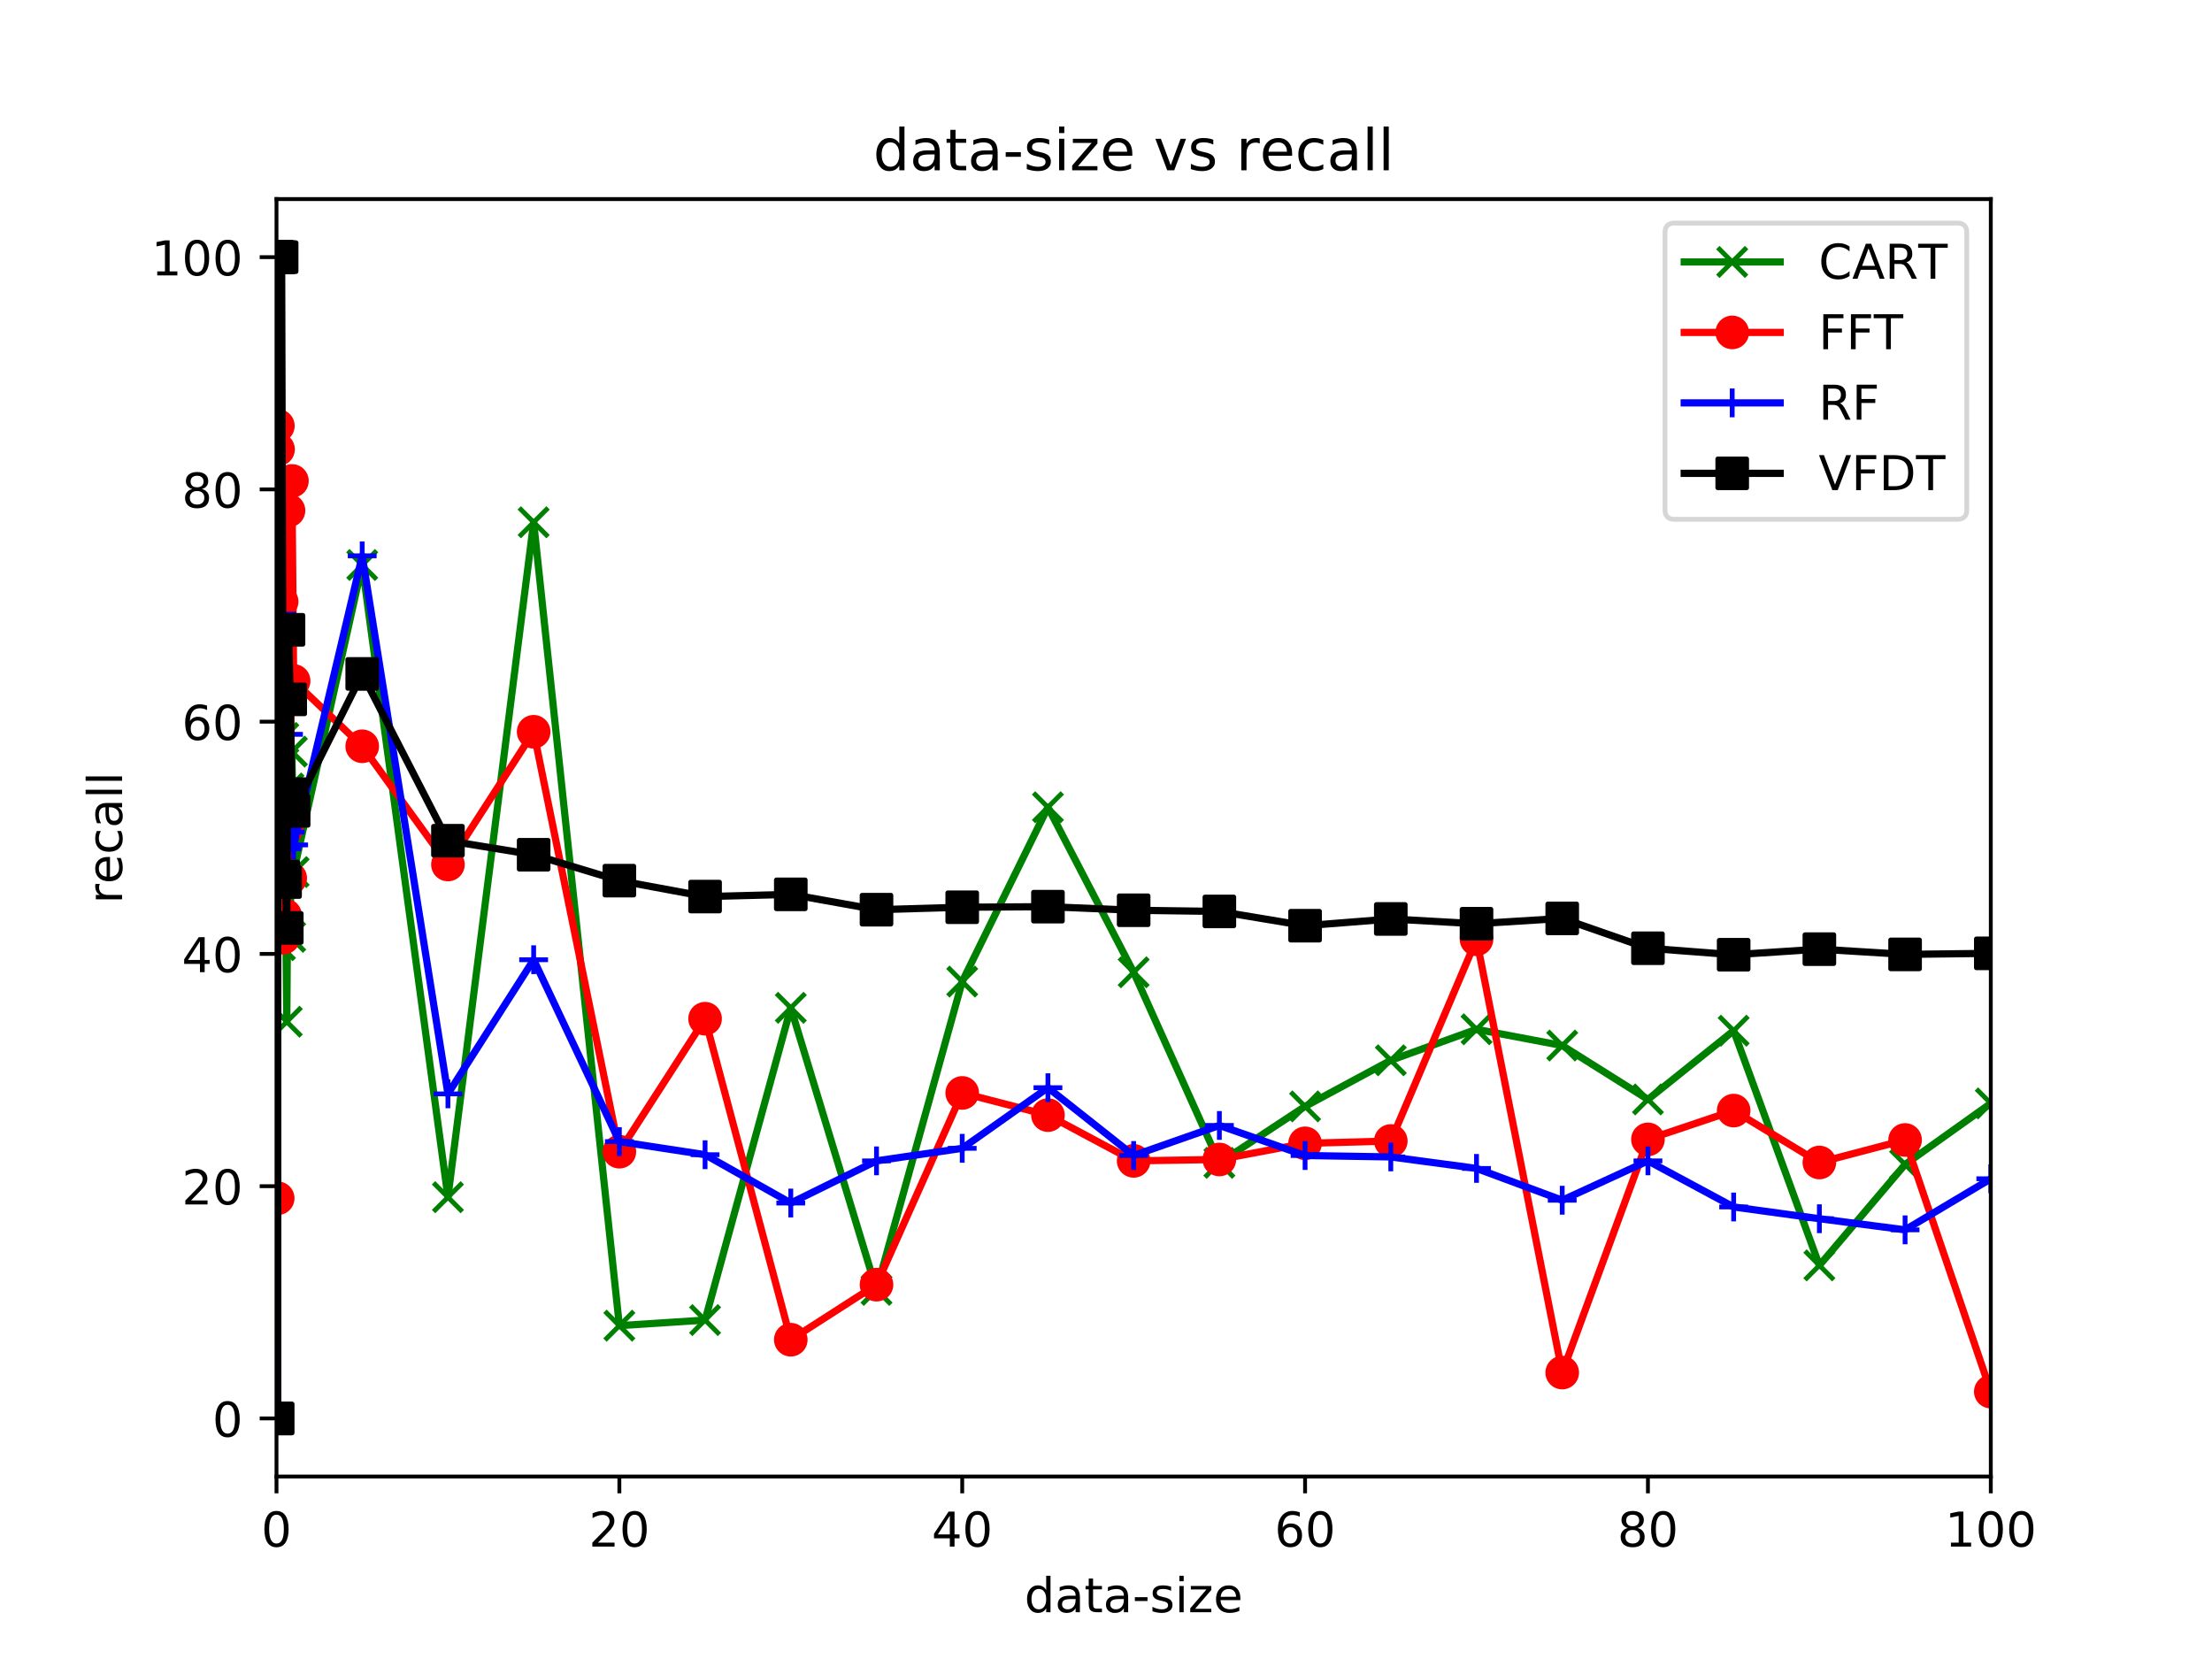<?xml version="1.0" encoding="utf-8" standalone="no"?>
<!DOCTYPE svg PUBLIC "-//W3C//DTD SVG 1.1//EN"
  "http://www.w3.org/Graphics/SVG/1.1/DTD/svg11.dtd">
<!-- Created with matplotlib (https://matplotlib.org/) -->
<svg height="345.6pt" version="1.1" viewBox="0 0 460.8 345.6" width="460.8pt" xmlns="http://www.w3.org/2000/svg" xmlns:xlink="http://www.w3.org/1999/xlink">
 <defs>
  <style type="text/css">
*{stroke-linecap:butt;stroke-linejoin:round;}
  </style>
 </defs>
 <g id="figure_1">
  <g id="patch_1">
   <path d="M 0 345.6 
L 460.8 345.6 
L 460.8 0 
L 0 0 
z
" style="fill:#ffffff;"/>
  </g>
  <g id="axes_1">
   <g id="patch_2">
    <path d="M 57.6 307.584 
L 414.72 307.584 
L 414.72 41.472 
L 57.6 41.472 
z
" style="fill:#ffffff;"/>
   </g>
   <g id="matplotlib.axis_1">
    <g id="xtick_1">
     <g id="line2d_1">
      <defs>
       <path d="M 0 0 
L 0 3.5 
" id="m559c9c0fbe" style="stroke:#000000;stroke-width:0.8;"/>
      </defs>
      <g>
       <use style="stroke:#000000;stroke-width:0.8;" x="57.6" xlink:href="#m559c9c0fbe" y="307.584"/>
      </g>
     </g>
     <g id="text_1">
      <!-- 0 -->
      <defs>
       <path d="M 31.781 66.406 
Q 24.172 66.406 20.328 58.906 
Q 16.5 51.422 16.5 36.375 
Q 16.5 21.391 20.328 13.891 
Q 24.172 6.391 31.781 6.391 
Q 39.453 6.391 43.281 13.891 
Q 47.125 21.391 47.125 36.375 
Q 47.125 51.422 43.281 58.906 
Q 39.453 66.406 31.781 66.406 
z
M 31.781 74.219 
Q 44.047 74.219 50.516 64.516 
Q 56.984 54.828 56.984 36.375 
Q 56.984 17.969 50.516 8.266 
Q 44.047 -1.422 31.781 -1.422 
Q 19.531 -1.422 13.062 8.266 
Q 6.594 17.969 6.594 36.375 
Q 6.594 54.828 13.062 64.516 
Q 19.531 74.219 31.781 74.219 
z
" id="DejaVuSans-48"/>
      </defs>
      <g transform="translate(54.419 322.182)scale(0.1 -0.1)">
       <use xlink:href="#DejaVuSans-48"/>
      </g>
     </g>
    </g>
    <g id="xtick_2">
     <g id="line2d_2">
      <g>
       <use style="stroke:#000000;stroke-width:0.8;" x="129.024" xlink:href="#m559c9c0fbe" y="307.584"/>
      </g>
     </g>
     <g id="text_2">
      <!-- 20 -->
      <defs>
       <path d="M 19.188 8.297 
L 53.609 8.297 
L 53.609 0 
L 7.328 0 
L 7.328 8.297 
Q 12.938 14.109 22.625 23.891 
Q 32.328 33.688 34.812 36.531 
Q 39.547 41.844 41.422 45.531 
Q 43.312 49.219 43.312 52.781 
Q 43.312 58.594 39.234 62.25 
Q 35.156 65.922 28.609 65.922 
Q 23.969 65.922 18.812 64.312 
Q 13.672 62.703 7.812 59.422 
L 7.812 69.391 
Q 13.766 71.781 18.938 73 
Q 24.125 74.219 28.422 74.219 
Q 39.75 74.219 46.484 68.547 
Q 53.219 62.891 53.219 53.422 
Q 53.219 48.922 51.531 44.891 
Q 49.859 40.875 45.406 35.406 
Q 44.188 33.984 37.641 27.219 
Q 31.109 20.453 19.188 8.297 
z
" id="DejaVuSans-50"/>
      </defs>
      <g transform="translate(122.662 322.182)scale(0.1 -0.1)">
       <use xlink:href="#DejaVuSans-50"/>
       <use x="63.623" xlink:href="#DejaVuSans-48"/>
      </g>
     </g>
    </g>
    <g id="xtick_3">
     <g id="line2d_3">
      <g>
       <use style="stroke:#000000;stroke-width:0.8;" x="200.448" xlink:href="#m559c9c0fbe" y="307.584"/>
      </g>
     </g>
     <g id="text_3">
      <!-- 40 -->
      <defs>
       <path d="M 37.797 64.312 
L 12.891 25.391 
L 37.797 25.391 
z
M 35.203 72.906 
L 47.609 72.906 
L 47.609 25.391 
L 58.016 25.391 
L 58.016 17.188 
L 47.609 17.188 
L 47.609 0 
L 37.797 0 
L 37.797 17.188 
L 4.891 17.188 
L 4.891 26.703 
z
" id="DejaVuSans-52"/>
      </defs>
      <g transform="translate(194.085 322.182)scale(0.1 -0.1)">
       <use xlink:href="#DejaVuSans-52"/>
       <use x="63.623" xlink:href="#DejaVuSans-48"/>
      </g>
     </g>
    </g>
    <g id="xtick_4">
     <g id="line2d_4">
      <g>
       <use style="stroke:#000000;stroke-width:0.8;" x="271.872" xlink:href="#m559c9c0fbe" y="307.584"/>
      </g>
     </g>
     <g id="text_4">
      <!-- 60 -->
      <defs>
       <path d="M 33.016 40.375 
Q 26.375 40.375 22.484 35.828 
Q 18.609 31.297 18.609 23.391 
Q 18.609 15.531 22.484 10.953 
Q 26.375 6.391 33.016 6.391 
Q 39.656 6.391 43.531 10.953 
Q 47.406 15.531 47.406 23.391 
Q 47.406 31.297 43.531 35.828 
Q 39.656 40.375 33.016 40.375 
z
M 52.594 71.297 
L 52.594 62.312 
Q 48.875 64.062 45.094 64.984 
Q 41.312 65.922 37.594 65.922 
Q 27.828 65.922 22.672 59.328 
Q 17.531 52.734 16.797 39.406 
Q 19.672 43.656 24.016 45.922 
Q 28.375 48.188 33.594 48.188 
Q 44.578 48.188 50.953 41.516 
Q 57.328 34.859 57.328 23.391 
Q 57.328 12.156 50.688 5.359 
Q 44.047 -1.422 33.016 -1.422 
Q 20.359 -1.422 13.672 8.266 
Q 6.984 17.969 6.984 36.375 
Q 6.984 53.656 15.188 63.938 
Q 23.391 74.219 37.203 74.219 
Q 40.922 74.219 44.703 73.484 
Q 48.484 72.75 52.594 71.297 
z
" id="DejaVuSans-54"/>
      </defs>
      <g transform="translate(265.51 322.182)scale(0.1 -0.1)">
       <use xlink:href="#DejaVuSans-54"/>
       <use x="63.623" xlink:href="#DejaVuSans-48"/>
      </g>
     </g>
    </g>
    <g id="xtick_5">
     <g id="line2d_5">
      <g>
       <use style="stroke:#000000;stroke-width:0.8;" x="343.296" xlink:href="#m559c9c0fbe" y="307.584"/>
      </g>
     </g>
     <g id="text_5">
      <!-- 80 -->
      <defs>
       <path d="M 31.781 34.625 
Q 24.75 34.625 20.719 30.859 
Q 16.703 27.094 16.703 20.516 
Q 16.703 13.922 20.719 10.156 
Q 24.75 6.391 31.781 6.391 
Q 38.812 6.391 42.859 10.172 
Q 46.922 13.969 46.922 20.516 
Q 46.922 27.094 42.891 30.859 
Q 38.875 34.625 31.781 34.625 
z
M 21.922 38.812 
Q 15.578 40.375 12.031 44.719 
Q 8.5 49.078 8.5 55.328 
Q 8.5 64.062 14.719 69.141 
Q 20.953 74.219 31.781 74.219 
Q 42.672 74.219 48.875 69.141 
Q 55.078 64.062 55.078 55.328 
Q 55.078 49.078 51.531 44.719 
Q 48 40.375 41.703 38.812 
Q 48.828 37.156 52.797 32.312 
Q 56.781 27.484 56.781 20.516 
Q 56.781 9.906 50.312 4.234 
Q 43.844 -1.422 31.781 -1.422 
Q 19.734 -1.422 13.25 4.234 
Q 6.781 9.906 6.781 20.516 
Q 6.781 27.484 10.781 32.312 
Q 14.797 37.156 21.922 38.812 
z
M 18.312 54.391 
Q 18.312 48.734 21.844 45.562 
Q 25.391 42.391 31.781 42.391 
Q 38.141 42.391 41.719 45.562 
Q 45.312 48.734 45.312 54.391 
Q 45.312 60.062 41.719 63.234 
Q 38.141 66.406 31.781 66.406 
Q 25.391 66.406 21.844 63.234 
Q 18.312 60.062 18.312 54.391 
z
" id="DejaVuSans-56"/>
      </defs>
      <g transform="translate(336.933 322.182)scale(0.1 -0.1)">
       <use xlink:href="#DejaVuSans-56"/>
       <use x="63.623" xlink:href="#DejaVuSans-48"/>
      </g>
     </g>
    </g>
    <g id="xtick_6">
     <g id="line2d_6">
      <g>
       <use style="stroke:#000000;stroke-width:0.8;" x="414.72" xlink:href="#m559c9c0fbe" y="307.584"/>
      </g>
     </g>
     <g id="text_6">
      <!-- 100 -->
      <defs>
       <path d="M 12.406 8.297 
L 28.516 8.297 
L 28.516 63.922 
L 10.984 60.406 
L 10.984 69.391 
L 28.422 72.906 
L 38.281 72.906 
L 38.281 8.297 
L 54.391 8.297 
L 54.391 0 
L 12.406 0 
z
" id="DejaVuSans-49"/>
      </defs>
      <g transform="translate(405.176 322.182)scale(0.1 -0.1)">
       <use xlink:href="#DejaVuSans-49"/>
       <use x="63.623" xlink:href="#DejaVuSans-48"/>
       <use x="127.246" xlink:href="#DejaVuSans-48"/>
      </g>
     </g>
    </g>
    <g id="text_7">
     <!-- data-size -->
     <defs>
      <path d="M 45.406 46.391 
L 45.406 75.984 
L 54.391 75.984 
L 54.391 0 
L 45.406 0 
L 45.406 8.203 
Q 42.578 3.328 38.25 0.953 
Q 33.938 -1.422 27.875 -1.422 
Q 17.969 -1.422 11.734 6.484 
Q 5.516 14.406 5.516 27.297 
Q 5.516 40.188 11.734 48.094 
Q 17.969 56 27.875 56 
Q 33.938 56 38.25 53.625 
Q 42.578 51.266 45.406 46.391 
z
M 14.797 27.297 
Q 14.797 17.391 18.875 11.75 
Q 22.953 6.109 30.078 6.109 
Q 37.203 6.109 41.297 11.75 
Q 45.406 17.391 45.406 27.297 
Q 45.406 37.203 41.297 42.844 
Q 37.203 48.484 30.078 48.484 
Q 22.953 48.484 18.875 42.844 
Q 14.797 37.203 14.797 27.297 
z
" id="DejaVuSans-100"/>
      <path d="M 34.281 27.484 
Q 23.391 27.484 19.188 25 
Q 14.984 22.516 14.984 16.5 
Q 14.984 11.719 18.141 8.906 
Q 21.297 6.109 26.703 6.109 
Q 34.188 6.109 38.703 11.406 
Q 43.219 16.703 43.219 25.484 
L 43.219 27.484 
z
M 52.203 31.203 
L 52.203 0 
L 43.219 0 
L 43.219 8.297 
Q 40.141 3.328 35.547 0.953 
Q 30.953 -1.422 24.312 -1.422 
Q 15.922 -1.422 10.953 3.297 
Q 6 8.016 6 15.922 
Q 6 25.141 12.172 29.828 
Q 18.359 34.516 30.609 34.516 
L 43.219 34.516 
L 43.219 35.406 
Q 43.219 41.609 39.141 45 
Q 35.062 48.391 27.688 48.391 
Q 23 48.391 18.547 47.266 
Q 14.109 46.141 10.016 43.891 
L 10.016 52.203 
Q 14.938 54.109 19.578 55.047 
Q 24.219 56 28.609 56 
Q 40.484 56 46.344 49.844 
Q 52.203 43.703 52.203 31.203 
z
" id="DejaVuSans-97"/>
      <path d="M 18.312 70.219 
L 18.312 54.688 
L 36.812 54.688 
L 36.812 47.703 
L 18.312 47.703 
L 18.312 18.016 
Q 18.312 11.328 20.141 9.422 
Q 21.969 7.516 27.594 7.516 
L 36.812 7.516 
L 36.812 0 
L 27.594 0 
Q 17.188 0 13.234 3.875 
Q 9.281 7.766 9.281 18.016 
L 9.281 47.703 
L 2.688 47.703 
L 2.688 54.688 
L 9.281 54.688 
L 9.281 70.219 
z
" id="DejaVuSans-116"/>
      <path d="M 4.891 31.391 
L 31.203 31.391 
L 31.203 23.391 
L 4.891 23.391 
z
" id="DejaVuSans-45"/>
      <path d="M 44.281 53.078 
L 44.281 44.578 
Q 40.484 46.531 36.375 47.5 
Q 32.281 48.484 27.875 48.484 
Q 21.188 48.484 17.844 46.438 
Q 14.5 44.391 14.5 40.281 
Q 14.5 37.156 16.891 35.375 
Q 19.281 33.594 26.516 31.984 
L 29.594 31.297 
Q 39.156 29.25 43.188 25.516 
Q 47.219 21.781 47.219 15.094 
Q 47.219 7.469 41.188 3.016 
Q 35.156 -1.422 24.609 -1.422 
Q 20.219 -1.422 15.453 -0.562 
Q 10.688 0.297 5.422 2 
L 5.422 11.281 
Q 10.406 8.688 15.234 7.391 
Q 20.062 6.109 24.812 6.109 
Q 31.156 6.109 34.562 8.281 
Q 37.984 10.453 37.984 14.406 
Q 37.984 18.062 35.516 20.016 
Q 33.062 21.969 24.703 23.781 
L 21.578 24.516 
Q 13.234 26.266 9.516 29.906 
Q 5.812 33.547 5.812 39.891 
Q 5.812 47.609 11.281 51.797 
Q 16.75 56 26.812 56 
Q 31.781 56 36.172 55.266 
Q 40.578 54.547 44.281 53.078 
z
" id="DejaVuSans-115"/>
      <path d="M 9.422 54.688 
L 18.406 54.688 
L 18.406 0 
L 9.422 0 
z
M 9.422 75.984 
L 18.406 75.984 
L 18.406 64.594 
L 9.422 64.594 
z
" id="DejaVuSans-105"/>
      <path d="M 5.516 54.688 
L 48.188 54.688 
L 48.188 46.484 
L 14.406 7.172 
L 48.188 7.172 
L 48.188 0 
L 4.297 0 
L 4.297 8.203 
L 38.094 47.516 
L 5.516 47.516 
z
" id="DejaVuSans-122"/>
      <path d="M 56.203 29.594 
L 56.203 25.203 
L 14.891 25.203 
Q 15.484 15.922 20.484 11.062 
Q 25.484 6.203 34.422 6.203 
Q 39.594 6.203 44.453 7.469 
Q 49.312 8.734 54.109 11.281 
L 54.109 2.781 
Q 49.266 0.734 44.188 -0.344 
Q 39.109 -1.422 33.891 -1.422 
Q 20.797 -1.422 13.156 6.188 
Q 5.516 13.812 5.516 26.812 
Q 5.516 40.234 12.766 48.109 
Q 20.016 56 32.328 56 
Q 43.359 56 49.781 48.891 
Q 56.203 41.797 56.203 29.594 
z
M 47.219 32.234 
Q 47.125 39.594 43.094 43.984 
Q 39.062 48.391 32.422 48.391 
Q 24.906 48.391 20.391 44.141 
Q 15.875 39.891 15.188 32.172 
z
" id="DejaVuSans-101"/>
     </defs>
     <g transform="translate(213.399 335.861)scale(0.1 -0.1)">
      <use xlink:href="#DejaVuSans-100"/>
      <use x="63.477" xlink:href="#DejaVuSans-97"/>
      <use x="124.756" xlink:href="#DejaVuSans-116"/>
      <use x="163.965" xlink:href="#DejaVuSans-97"/>
      <use x="225.244" xlink:href="#DejaVuSans-45"/>
      <use x="261.328" xlink:href="#DejaVuSans-115"/>
      <use x="313.428" xlink:href="#DejaVuSans-105"/>
      <use x="341.211" xlink:href="#DejaVuSans-122"/>
      <use x="393.701" xlink:href="#DejaVuSans-101"/>
     </g>
    </g>
   </g>
   <g id="matplotlib.axis_2">
    <g id="ytick_1">
     <g id="line2d_7">
      <defs>
       <path d="M 0 0 
L -3.5 0 
" id="m129a108f41" style="stroke:#000000;stroke-width:0.8;"/>
      </defs>
      <g>
       <use style="stroke:#000000;stroke-width:0.8;" x="57.6" xlink:href="#m129a108f41" y="295.488"/>
      </g>
     </g>
     <g id="text_8">
      <!-- 0 -->
      <g transform="translate(44.237 299.287)scale(0.1 -0.1)">
       <use xlink:href="#DejaVuSans-48"/>
      </g>
     </g>
    </g>
    <g id="ytick_2">
     <g id="line2d_8">
      <g>
       <use style="stroke:#000000;stroke-width:0.8;" x="57.6" xlink:href="#m129a108f41" y="247.104"/>
      </g>
     </g>
     <g id="text_9">
      <!-- 20 -->
      <g transform="translate(37.875 250.903)scale(0.1 -0.1)">
       <use xlink:href="#DejaVuSans-50"/>
       <use x="63.623" xlink:href="#DejaVuSans-48"/>
      </g>
     </g>
    </g>
    <g id="ytick_3">
     <g id="line2d_9">
      <g>
       <use style="stroke:#000000;stroke-width:0.8;" x="57.6" xlink:href="#m129a108f41" y="198.72"/>
      </g>
     </g>
     <g id="text_10">
      <!-- 40 -->
      <g transform="translate(37.875 202.519)scale(0.1 -0.1)">
       <use xlink:href="#DejaVuSans-52"/>
       <use x="63.623" xlink:href="#DejaVuSans-48"/>
      </g>
     </g>
    </g>
    <g id="ytick_4">
     <g id="line2d_10">
      <g>
       <use style="stroke:#000000;stroke-width:0.8;" x="57.6" xlink:href="#m129a108f41" y="150.336"/>
      </g>
     </g>
     <g id="text_11">
      <!-- 60 -->
      <g transform="translate(37.875 154.135)scale(0.1 -0.1)">
       <use xlink:href="#DejaVuSans-54"/>
       <use x="63.623" xlink:href="#DejaVuSans-48"/>
      </g>
     </g>
    </g>
    <g id="ytick_5">
     <g id="line2d_11">
      <g>
       <use style="stroke:#000000;stroke-width:0.8;" x="57.6" xlink:href="#m129a108f41" y="101.952"/>
      </g>
     </g>
     <g id="text_12">
      <!-- 80 -->
      <g transform="translate(37.875 105.751)scale(0.1 -0.1)">
       <use xlink:href="#DejaVuSans-56"/>
       <use x="63.623" xlink:href="#DejaVuSans-48"/>
      </g>
     </g>
    </g>
    <g id="ytick_6">
     <g id="line2d_12">
      <g>
       <use style="stroke:#000000;stroke-width:0.8;" x="57.6" xlink:href="#m129a108f41" y="53.568"/>
      </g>
     </g>
     <g id="text_13">
      <!-- 100 -->
      <g transform="translate(31.512 57.367)scale(0.1 -0.1)">
       <use xlink:href="#DejaVuSans-49"/>
       <use x="63.623" xlink:href="#DejaVuSans-48"/>
       <use x="127.246" xlink:href="#DejaVuSans-48"/>
      </g>
     </g>
    </g>
    <g id="text_14">
     <!-- recall -->
     <defs>
      <path d="M 41.109 46.297 
Q 39.594 47.172 37.812 47.578 
Q 36.031 48 33.891 48 
Q 26.266 48 22.188 43.047 
Q 18.109 38.094 18.109 28.812 
L 18.109 0 
L 9.078 0 
L 9.078 54.688 
L 18.109 54.688 
L 18.109 46.188 
Q 20.953 51.172 25.484 53.578 
Q 30.031 56 36.531 56 
Q 37.453 56 38.578 55.875 
Q 39.703 55.766 41.062 55.516 
z
" id="DejaVuSans-114"/>
      <path d="M 48.781 52.594 
L 48.781 44.188 
Q 44.969 46.297 41.141 47.344 
Q 37.312 48.391 33.406 48.391 
Q 24.656 48.391 19.812 42.844 
Q 14.984 37.312 14.984 27.297 
Q 14.984 17.281 19.812 11.734 
Q 24.656 6.203 33.406 6.203 
Q 37.312 6.203 41.141 7.25 
Q 44.969 8.297 48.781 10.406 
L 48.781 2.094 
Q 45.016 0.344 40.984 -0.531 
Q 36.969 -1.422 32.422 -1.422 
Q 20.062 -1.422 12.781 6.344 
Q 5.516 14.109 5.516 27.297 
Q 5.516 40.672 12.859 48.328 
Q 20.219 56 33.016 56 
Q 37.156 56 41.109 55.141 
Q 45.062 54.297 48.781 52.594 
z
" id="DejaVuSans-99"/>
      <path d="M 9.422 75.984 
L 18.406 75.984 
L 18.406 0 
L 9.422 0 
z
" id="DejaVuSans-108"/>
     </defs>
     <g transform="translate(25.433 188.25)rotate(-90)scale(0.1 -0.1)">
      <use xlink:href="#DejaVuSans-114"/>
      <use x="41.082" xlink:href="#DejaVuSans-101"/>
      <use x="102.605" xlink:href="#DejaVuSans-99"/>
      <use x="157.586" xlink:href="#DejaVuSans-97"/>
      <use x="218.865" xlink:href="#DejaVuSans-108"/>
      <use x="246.648" xlink:href="#DejaVuSans-108"/>
     </g>
    </g>
   </g>
   <g id="line2d_13">
    <path clip-path="url(#p2a6a16c4c5)" d="M 57.636 53.568 
L 57.671 295.488 
L 57.707 53.568 
L 57.743 53.568 
L 57.779 53.568 
L 57.814 53.568 
L 57.85 295.488 
L 57.886 53.568 
L 57.921 53.568 
L 57.957 53.568 
L 58.314 196.906 
L 58.671 169.544 
L 59.028 153.723 
L 59.386 178.447 
L 59.743 212.848 
L 60.1 164.246 
L 60.457 195.164 
L 60.814 156.578 
L 61.171 181.665 
L 75.456 117.701 
L 93.312 249.402 
L 111.168 108.798 
L 129.024 276.159 
L 146.88 274.997 
L 164.736 209.945 
L 182.592 268.707 
L 200.448 204.478 
L 218.304 168.166 
L 236.16 202.542 
L 254.016 242.241 
L 271.872 230.484 
L 289.728 220.88 
L 307.584 214.421 
L 325.44 217.807 
L 343.296 229.033 
L 361.152 214.711 
L 379.008 263.603 
L 396.864 242.58 
L 414.72 229.855 
" style="fill:none;stroke:#008000;stroke-linecap:square;stroke-width:1.5;"/>
    <defs>
     <path d="M -3 3 
L 3 -3 
M -3 -3 
L 3 3 
" id="m2c002d81b3" style="stroke:#008000;"/>
    </defs>
    <g clip-path="url(#p2a6a16c4c5)">
     <use style="fill:#008000;stroke:#008000;" x="57.636" xlink:href="#m2c002d81b3" y="53.568"/>
     <use style="fill:#008000;stroke:#008000;" x="57.671" xlink:href="#m2c002d81b3" y="295.488"/>
     <use style="fill:#008000;stroke:#008000;" x="57.707" xlink:href="#m2c002d81b3" y="53.568"/>
     <use style="fill:#008000;stroke:#008000;" x="57.743" xlink:href="#m2c002d81b3" y="53.568"/>
     <use style="fill:#008000;stroke:#008000;" x="57.779" xlink:href="#m2c002d81b3" y="53.568"/>
     <use style="fill:#008000;stroke:#008000;" x="57.814" xlink:href="#m2c002d81b3" y="53.568"/>
     <use style="fill:#008000;stroke:#008000;" x="57.85" xlink:href="#m2c002d81b3" y="295.488"/>
     <use style="fill:#008000;stroke:#008000;" x="57.886" xlink:href="#m2c002d81b3" y="53.568"/>
     <use style="fill:#008000;stroke:#008000;" x="57.921" xlink:href="#m2c002d81b3" y="53.568"/>
     <use style="fill:#008000;stroke:#008000;" x="57.957" xlink:href="#m2c002d81b3" y="53.568"/>
     <use style="fill:#008000;stroke:#008000;" x="58.314" xlink:href="#m2c002d81b3" y="196.906"/>
     <use style="fill:#008000;stroke:#008000;" x="58.671" xlink:href="#m2c002d81b3" y="169.544"/>
     <use style="fill:#008000;stroke:#008000;" x="59.028" xlink:href="#m2c002d81b3" y="153.723"/>
     <use style="fill:#008000;stroke:#008000;" x="59.386" xlink:href="#m2c002d81b3" y="178.447"/>
     <use style="fill:#008000;stroke:#008000;" x="59.743" xlink:href="#m2c002d81b3" y="212.848"/>
     <use style="fill:#008000;stroke:#008000;" x="60.1" xlink:href="#m2c002d81b3" y="164.246"/>
     <use style="fill:#008000;stroke:#008000;" x="60.457" xlink:href="#m2c002d81b3" y="195.164"/>
     <use style="fill:#008000;stroke:#008000;" x="60.814" xlink:href="#m2c002d81b3" y="156.578"/>
     <use style="fill:#008000;stroke:#008000;" x="61.171" xlink:href="#m2c002d81b3" y="181.665"/>
     <use style="fill:#008000;stroke:#008000;" x="75.456" xlink:href="#m2c002d81b3" y="117.701"/>
     <use style="fill:#008000;stroke:#008000;" x="93.312" xlink:href="#m2c002d81b3" y="249.402"/>
     <use style="fill:#008000;stroke:#008000;" x="111.168" xlink:href="#m2c002d81b3" y="108.798"/>
     <use style="fill:#008000;stroke:#008000;" x="129.024" xlink:href="#m2c002d81b3" y="276.159"/>
     <use style="fill:#008000;stroke:#008000;" x="146.88" xlink:href="#m2c002d81b3" y="274.997"/>
     <use style="fill:#008000;stroke:#008000;" x="164.736" xlink:href="#m2c002d81b3" y="209.945"/>
     <use style="fill:#008000;stroke:#008000;" x="182.592" xlink:href="#m2c002d81b3" y="268.707"/>
     <use style="fill:#008000;stroke:#008000;" x="200.448" xlink:href="#m2c002d81b3" y="204.478"/>
     <use style="fill:#008000;stroke:#008000;" x="218.304" xlink:href="#m2c002d81b3" y="168.166"/>
     <use style="fill:#008000;stroke:#008000;" x="236.16" xlink:href="#m2c002d81b3" y="202.542"/>
     <use style="fill:#008000;stroke:#008000;" x="254.016" xlink:href="#m2c002d81b3" y="242.241"/>
     <use style="fill:#008000;stroke:#008000;" x="271.872" xlink:href="#m2c002d81b3" y="230.484"/>
     <use style="fill:#008000;stroke:#008000;" x="289.728" xlink:href="#m2c002d81b3" y="220.88"/>
     <use style="fill:#008000;stroke:#008000;" x="307.584" xlink:href="#m2c002d81b3" y="214.421"/>
     <use style="fill:#008000;stroke:#008000;" x="325.44" xlink:href="#m2c002d81b3" y="217.807"/>
     <use style="fill:#008000;stroke:#008000;" x="343.296" xlink:href="#m2c002d81b3" y="229.033"/>
     <use style="fill:#008000;stroke:#008000;" x="361.152" xlink:href="#m2c002d81b3" y="214.711"/>
     <use style="fill:#008000;stroke:#008000;" x="379.008" xlink:href="#m2c002d81b3" y="263.603"/>
     <use style="fill:#008000;stroke:#008000;" x="396.864" xlink:href="#m2c002d81b3" y="242.58"/>
     <use style="fill:#008000;stroke:#008000;" x="414.72" xlink:href="#m2c002d81b3" y="229.855"/>
    </g>
   </g>
   <g id="line2d_14">
    <path clip-path="url(#p2a6a16c4c5)" d="M 57.636 137.03 
L 57.671 156.505 
L 57.707 133.523 
L 57.743 121.136 
L 57.779 121.136 
L 57.814 105.895 
L 57.85 249.62 
L 57.886 88.719 
L 57.921 93.606 
L 57.957 118.403 
L 58.314 132.313 
L 58.671 125.321 
L 59.028 195.333 
L 59.386 190.688 
L 59.743 172.52 
L 60.1 106.355 
L 60.457 182.947 
L 60.814 100.186 
L 61.171 141.845 
L 75.456 155.465 
L 93.312 180.092 
L 111.168 152.441 
L 129.024 239.919 
L 146.88 212.219 
L 164.736 279.086 
L 182.592 267.619 
L 200.448 227.678 
L 218.304 232.298 
L 236.16 241.83 
L 254.016 241.54 
L 271.872 238.177 
L 289.728 237.693 
L 307.584 195.672 
L 325.44 285.932 
L 343.296 237.355 
L 361.152 231.355 
L 379.008 242.169 
L 396.864 237.476 
L 414.72 289.9 
" style="fill:none;stroke:#ff0000;stroke-linecap:square;stroke-width:1.5;"/>
    <defs>
     <path d="M 0 3 
C 0.796 3 1.559 2.684 2.121 2.121 
C 2.684 1.559 3 0.796 3 0 
C 3 -0.796 2.684 -1.559 2.121 -2.121 
C 1.559 -2.684 0.796 -3 0 -3 
C -0.796 -3 -1.559 -2.684 -2.121 -2.121 
C -2.684 -1.559 -3 -0.796 -3 0 
C -3 0.796 -2.684 1.559 -2.121 2.121 
C -1.559 2.684 -0.796 3 0 3 
z
" id="m74edb3346d" style="stroke:#ff0000;"/>
    </defs>
    <g clip-path="url(#p2a6a16c4c5)">
     <use style="fill:#ff0000;stroke:#ff0000;" x="57.636" xlink:href="#m74edb3346d" y="137.03"/>
     <use style="fill:#ff0000;stroke:#ff0000;" x="57.671" xlink:href="#m74edb3346d" y="156.505"/>
     <use style="fill:#ff0000;stroke:#ff0000;" x="57.707" xlink:href="#m74edb3346d" y="133.523"/>
     <use style="fill:#ff0000;stroke:#ff0000;" x="57.743" xlink:href="#m74edb3346d" y="121.136"/>
     <use style="fill:#ff0000;stroke:#ff0000;" x="57.779" xlink:href="#m74edb3346d" y="121.136"/>
     <use style="fill:#ff0000;stroke:#ff0000;" x="57.814" xlink:href="#m74edb3346d" y="105.895"/>
     <use style="fill:#ff0000;stroke:#ff0000;" x="57.85" xlink:href="#m74edb3346d" y="249.62"/>
     <use style="fill:#ff0000;stroke:#ff0000;" x="57.886" xlink:href="#m74edb3346d" y="88.719"/>
     <use style="fill:#ff0000;stroke:#ff0000;" x="57.921" xlink:href="#m74edb3346d" y="93.606"/>
     <use style="fill:#ff0000;stroke:#ff0000;" x="57.957" xlink:href="#m74edb3346d" y="118.403"/>
     <use style="fill:#ff0000;stroke:#ff0000;" x="58.314" xlink:href="#m74edb3346d" y="132.313"/>
     <use style="fill:#ff0000;stroke:#ff0000;" x="58.671" xlink:href="#m74edb3346d" y="125.321"/>
     <use style="fill:#ff0000;stroke:#ff0000;" x="59.028" xlink:href="#m74edb3346d" y="195.333"/>
     <use style="fill:#ff0000;stroke:#ff0000;" x="59.386" xlink:href="#m74edb3346d" y="190.688"/>
     <use style="fill:#ff0000;stroke:#ff0000;" x="59.743" xlink:href="#m74edb3346d" y="172.52"/>
     <use style="fill:#ff0000;stroke:#ff0000;" x="60.1" xlink:href="#m74edb3346d" y="106.355"/>
     <use style="fill:#ff0000;stroke:#ff0000;" x="60.457" xlink:href="#m74edb3346d" y="182.947"/>
     <use style="fill:#ff0000;stroke:#ff0000;" x="60.814" xlink:href="#m74edb3346d" y="100.186"/>
     <use style="fill:#ff0000;stroke:#ff0000;" x="61.171" xlink:href="#m74edb3346d" y="141.845"/>
     <use style="fill:#ff0000;stroke:#ff0000;" x="75.456" xlink:href="#m74edb3346d" y="155.465"/>
     <use style="fill:#ff0000;stroke:#ff0000;" x="93.312" xlink:href="#m74edb3346d" y="180.092"/>
     <use style="fill:#ff0000;stroke:#ff0000;" x="111.168" xlink:href="#m74edb3346d" y="152.441"/>
     <use style="fill:#ff0000;stroke:#ff0000;" x="129.024" xlink:href="#m74edb3346d" y="239.919"/>
     <use style="fill:#ff0000;stroke:#ff0000;" x="146.88" xlink:href="#m74edb3346d" y="212.219"/>
     <use style="fill:#ff0000;stroke:#ff0000;" x="164.736" xlink:href="#m74edb3346d" y="279.086"/>
     <use style="fill:#ff0000;stroke:#ff0000;" x="182.592" xlink:href="#m74edb3346d" y="267.619"/>
     <use style="fill:#ff0000;stroke:#ff0000;" x="200.448" xlink:href="#m74edb3346d" y="227.678"/>
     <use style="fill:#ff0000;stroke:#ff0000;" x="218.304" xlink:href="#m74edb3346d" y="232.298"/>
     <use style="fill:#ff0000;stroke:#ff0000;" x="236.16" xlink:href="#m74edb3346d" y="241.83"/>
     <use style="fill:#ff0000;stroke:#ff0000;" x="254.016" xlink:href="#m74edb3346d" y="241.54"/>
     <use style="fill:#ff0000;stroke:#ff0000;" x="271.872" xlink:href="#m74edb3346d" y="238.177"/>
     <use style="fill:#ff0000;stroke:#ff0000;" x="289.728" xlink:href="#m74edb3346d" y="237.693"/>
     <use style="fill:#ff0000;stroke:#ff0000;" x="307.584" xlink:href="#m74edb3346d" y="195.672"/>
     <use style="fill:#ff0000;stroke:#ff0000;" x="325.44" xlink:href="#m74edb3346d" y="285.932"/>
     <use style="fill:#ff0000;stroke:#ff0000;" x="343.296" xlink:href="#m74edb3346d" y="237.355"/>
     <use style="fill:#ff0000;stroke:#ff0000;" x="361.152" xlink:href="#m74edb3346d" y="231.355"/>
     <use style="fill:#ff0000;stroke:#ff0000;" x="379.008" xlink:href="#m74edb3346d" y="242.169"/>
     <use style="fill:#ff0000;stroke:#ff0000;" x="396.864" xlink:href="#m74edb3346d" y="237.476"/>
     <use style="fill:#ff0000;stroke:#ff0000;" x="414.72" xlink:href="#m74edb3346d" y="289.9"/>
    </g>
   </g>
   <g id="line2d_15">
    <path clip-path="url(#p2a6a16c4c5)" d="M 57.636 53.568 
L 57.671 295.488 
L 57.707 53.568 
L 57.743 53.568 
L 57.779 53.568 
L 57.814 53.568 
L 57.85 295.488 
L 57.886 53.568 
L 57.921 53.568 
L 57.957 53.568 
L 58.314 54.028 
L 58.671 127.934 
L 59.028 145.159 
L 59.386 184.447 
L 59.743 176.826 
L 60.1 152.973 
L 60.457 173.343 
L 60.814 168.045 
L 61.171 176.004 
L 75.456 115.79 
L 93.312 227.871 
L 111.168 199.93 
L 129.024 237.814 
L 146.88 240.548 
L 164.736 250.612 
L 182.592 241.83 
L 200.448 239.217 
L 218.304 226.589 
L 236.16 240.717 
L 254.016 234.452 
L 271.872 240.717 
L 289.728 241.008 
L 307.584 243.403 
L 325.44 250.031 
L 343.296 241.83 
L 361.152 251.434 
L 379.008 253.878 
L 396.864 256.2 
L 414.72 245.556 
" style="fill:none;stroke:#0000ff;stroke-linecap:square;stroke-width:1.5;"/>
    <defs>
     <path d="M -3 0 
L 3 0 
M 0 3 
L 0 -3 
" id="m0282b4079c" style="stroke:#0000ff;"/>
    </defs>
    <g clip-path="url(#p2a6a16c4c5)">
     <use style="fill:#0000ff;stroke:#0000ff;" x="57.636" xlink:href="#m0282b4079c" y="53.568"/>
     <use style="fill:#0000ff;stroke:#0000ff;" x="57.671" xlink:href="#m0282b4079c" y="295.488"/>
     <use style="fill:#0000ff;stroke:#0000ff;" x="57.707" xlink:href="#m0282b4079c" y="53.568"/>
     <use style="fill:#0000ff;stroke:#0000ff;" x="57.743" xlink:href="#m0282b4079c" y="53.568"/>
     <use style="fill:#0000ff;stroke:#0000ff;" x="57.779" xlink:href="#m0282b4079c" y="53.568"/>
     <use style="fill:#0000ff;stroke:#0000ff;" x="57.814" xlink:href="#m0282b4079c" y="53.568"/>
     <use style="fill:#0000ff;stroke:#0000ff;" x="57.85" xlink:href="#m0282b4079c" y="295.488"/>
     <use style="fill:#0000ff;stroke:#0000ff;" x="57.886" xlink:href="#m0282b4079c" y="53.568"/>
     <use style="fill:#0000ff;stroke:#0000ff;" x="57.921" xlink:href="#m0282b4079c" y="53.568"/>
     <use style="fill:#0000ff;stroke:#0000ff;" x="57.957" xlink:href="#m0282b4079c" y="53.568"/>
     <use style="fill:#0000ff;stroke:#0000ff;" x="58.314" xlink:href="#m0282b4079c" y="54.028"/>
     <use style="fill:#0000ff;stroke:#0000ff;" x="58.671" xlink:href="#m0282b4079c" y="127.934"/>
     <use style="fill:#0000ff;stroke:#0000ff;" x="59.028" xlink:href="#m0282b4079c" y="145.159"/>
     <use style="fill:#0000ff;stroke:#0000ff;" x="59.386" xlink:href="#m0282b4079c" y="184.447"/>
     <use style="fill:#0000ff;stroke:#0000ff;" x="59.743" xlink:href="#m0282b4079c" y="176.826"/>
     <use style="fill:#0000ff;stroke:#0000ff;" x="60.1" xlink:href="#m0282b4079c" y="152.973"/>
     <use style="fill:#0000ff;stroke:#0000ff;" x="60.457" xlink:href="#m0282b4079c" y="173.343"/>
     <use style="fill:#0000ff;stroke:#0000ff;" x="60.814" xlink:href="#m0282b4079c" y="168.045"/>
     <use style="fill:#0000ff;stroke:#0000ff;" x="61.171" xlink:href="#m0282b4079c" y="176.004"/>
     <use style="fill:#0000ff;stroke:#0000ff;" x="75.456" xlink:href="#m0282b4079c" y="115.79"/>
     <use style="fill:#0000ff;stroke:#0000ff;" x="93.312" xlink:href="#m0282b4079c" y="227.871"/>
     <use style="fill:#0000ff;stroke:#0000ff;" x="111.168" xlink:href="#m0282b4079c" y="199.93"/>
     <use style="fill:#0000ff;stroke:#0000ff;" x="129.024" xlink:href="#m0282b4079c" y="237.814"/>
     <use style="fill:#0000ff;stroke:#0000ff;" x="146.88" xlink:href="#m0282b4079c" y="240.548"/>
     <use style="fill:#0000ff;stroke:#0000ff;" x="164.736" xlink:href="#m0282b4079c" y="250.612"/>
     <use style="fill:#0000ff;stroke:#0000ff;" x="182.592" xlink:href="#m0282b4079c" y="241.83"/>
     <use style="fill:#0000ff;stroke:#0000ff;" x="200.448" xlink:href="#m0282b4079c" y="239.217"/>
     <use style="fill:#0000ff;stroke:#0000ff;" x="218.304" xlink:href="#m0282b4079c" y="226.589"/>
     <use style="fill:#0000ff;stroke:#0000ff;" x="236.16" xlink:href="#m0282b4079c" y="240.717"/>
     <use style="fill:#0000ff;stroke:#0000ff;" x="254.016" xlink:href="#m0282b4079c" y="234.452"/>
     <use style="fill:#0000ff;stroke:#0000ff;" x="271.872" xlink:href="#m0282b4079c" y="240.717"/>
     <use style="fill:#0000ff;stroke:#0000ff;" x="289.728" xlink:href="#m0282b4079c" y="241.008"/>
     <use style="fill:#0000ff;stroke:#0000ff;" x="307.584" xlink:href="#m0282b4079c" y="243.403"/>
     <use style="fill:#0000ff;stroke:#0000ff;" x="325.44" xlink:href="#m0282b4079c" y="250.031"/>
     <use style="fill:#0000ff;stroke:#0000ff;" x="343.296" xlink:href="#m0282b4079c" y="241.83"/>
     <use style="fill:#0000ff;stroke:#0000ff;" x="361.152" xlink:href="#m0282b4079c" y="251.434"/>
     <use style="fill:#0000ff;stroke:#0000ff;" x="379.008" xlink:href="#m0282b4079c" y="253.878"/>
     <use style="fill:#0000ff;stroke:#0000ff;" x="396.864" xlink:href="#m0282b4079c" y="256.2"/>
     <use style="fill:#0000ff;stroke:#0000ff;" x="414.72" xlink:href="#m0282b4079c" y="245.556"/>
    </g>
   </g>
   <g id="line2d_16">
    <path clip-path="url(#p2a6a16c4c5)" d="M 57.636 53.568 
L 57.671 295.488 
L 57.707 53.568 
L 57.743 53.568 
L 57.779 53.568 
L 57.814 53.568 
L 57.85 295.488 
L 57.886 53.568 
L 57.921 53.568 
L 57.957 53.568 
L 58.314 53.568 
L 58.671 53.568 
L 59.028 182.584 
L 59.386 183.745 
L 59.743 193.301 
L 60.1 131.2 
L 60.457 145.691 
L 60.814 165.432 
L 61.171 168.915 
L 75.456 140.393 
L 93.312 175.133 
L 111.168 178.06 
L 129.024 183.455 
L 146.88 186.769 
L 164.736 186.31 
L 182.592 189.503 
L 200.448 188.995 
L 218.304 188.874 
L 236.16 189.624 
L 254.016 189.866 
L 271.872 192.841 
L 289.728 191.438 
L 307.584 192.43 
L 325.44 191.317 
L 343.296 197.535 
L 361.152 198.889 
L 379.008 197.728 
L 396.864 198.817 
L 414.72 198.599 
" style="fill:none;stroke:#000000;stroke-linecap:square;stroke-width:1.5;"/>
    <defs>
     <path d="M -3 3 
L 3 3 
L 3 -3 
L -3 -3 
z
" id="m87d3bc4e2e" style="stroke:#000000;stroke-linejoin:miter;"/>
    </defs>
    <g clip-path="url(#p2a6a16c4c5)">
     <use style="stroke:#000000;stroke-linejoin:miter;" x="57.636" xlink:href="#m87d3bc4e2e" y="53.568"/>
     <use style="stroke:#000000;stroke-linejoin:miter;" x="57.671" xlink:href="#m87d3bc4e2e" y="295.488"/>
     <use style="stroke:#000000;stroke-linejoin:miter;" x="57.707" xlink:href="#m87d3bc4e2e" y="53.568"/>
     <use style="stroke:#000000;stroke-linejoin:miter;" x="57.743" xlink:href="#m87d3bc4e2e" y="53.568"/>
     <use style="stroke:#000000;stroke-linejoin:miter;" x="57.779" xlink:href="#m87d3bc4e2e" y="53.568"/>
     <use style="stroke:#000000;stroke-linejoin:miter;" x="57.814" xlink:href="#m87d3bc4e2e" y="53.568"/>
     <use style="stroke:#000000;stroke-linejoin:miter;" x="57.85" xlink:href="#m87d3bc4e2e" y="295.488"/>
     <use style="stroke:#000000;stroke-linejoin:miter;" x="57.886" xlink:href="#m87d3bc4e2e" y="53.568"/>
     <use style="stroke:#000000;stroke-linejoin:miter;" x="57.921" xlink:href="#m87d3bc4e2e" y="53.568"/>
     <use style="stroke:#000000;stroke-linejoin:miter;" x="57.957" xlink:href="#m87d3bc4e2e" y="53.568"/>
     <use style="stroke:#000000;stroke-linejoin:miter;" x="58.314" xlink:href="#m87d3bc4e2e" y="53.568"/>
     <use style="stroke:#000000;stroke-linejoin:miter;" x="58.671" xlink:href="#m87d3bc4e2e" y="53.568"/>
     <use style="stroke:#000000;stroke-linejoin:miter;" x="59.028" xlink:href="#m87d3bc4e2e" y="182.584"/>
     <use style="stroke:#000000;stroke-linejoin:miter;" x="59.386" xlink:href="#m87d3bc4e2e" y="183.745"/>
     <use style="stroke:#000000;stroke-linejoin:miter;" x="59.743" xlink:href="#m87d3bc4e2e" y="193.301"/>
     <use style="stroke:#000000;stroke-linejoin:miter;" x="60.1" xlink:href="#m87d3bc4e2e" y="131.2"/>
     <use style="stroke:#000000;stroke-linejoin:miter;" x="60.457" xlink:href="#m87d3bc4e2e" y="145.691"/>
     <use style="stroke:#000000;stroke-linejoin:miter;" x="60.814" xlink:href="#m87d3bc4e2e" y="165.432"/>
     <use style="stroke:#000000;stroke-linejoin:miter;" x="61.171" xlink:href="#m87d3bc4e2e" y="168.915"/>
     <use style="stroke:#000000;stroke-linejoin:miter;" x="75.456" xlink:href="#m87d3bc4e2e" y="140.393"/>
     <use style="stroke:#000000;stroke-linejoin:miter;" x="93.312" xlink:href="#m87d3bc4e2e" y="175.133"/>
     <use style="stroke:#000000;stroke-linejoin:miter;" x="111.168" xlink:href="#m87d3bc4e2e" y="178.06"/>
     <use style="stroke:#000000;stroke-linejoin:miter;" x="129.024" xlink:href="#m87d3bc4e2e" y="183.455"/>
     <use style="stroke:#000000;stroke-linejoin:miter;" x="146.88" xlink:href="#m87d3bc4e2e" y="186.769"/>
     <use style="stroke:#000000;stroke-linejoin:miter;" x="164.736" xlink:href="#m87d3bc4e2e" y="186.31"/>
     <use style="stroke:#000000;stroke-linejoin:miter;" x="182.592" xlink:href="#m87d3bc4e2e" y="189.503"/>
     <use style="stroke:#000000;stroke-linejoin:miter;" x="200.448" xlink:href="#m87d3bc4e2e" y="188.995"/>
     <use style="stroke:#000000;stroke-linejoin:miter;" x="218.304" xlink:href="#m87d3bc4e2e" y="188.874"/>
     <use style="stroke:#000000;stroke-linejoin:miter;" x="236.16" xlink:href="#m87d3bc4e2e" y="189.624"/>
     <use style="stroke:#000000;stroke-linejoin:miter;" x="254.016" xlink:href="#m87d3bc4e2e" y="189.866"/>
     <use style="stroke:#000000;stroke-linejoin:miter;" x="271.872" xlink:href="#m87d3bc4e2e" y="192.841"/>
     <use style="stroke:#000000;stroke-linejoin:miter;" x="289.728" xlink:href="#m87d3bc4e2e" y="191.438"/>
     <use style="stroke:#000000;stroke-linejoin:miter;" x="307.584" xlink:href="#m87d3bc4e2e" y="192.43"/>
     <use style="stroke:#000000;stroke-linejoin:miter;" x="325.44" xlink:href="#m87d3bc4e2e" y="191.317"/>
     <use style="stroke:#000000;stroke-linejoin:miter;" x="343.296" xlink:href="#m87d3bc4e2e" y="197.535"/>
     <use style="stroke:#000000;stroke-linejoin:miter;" x="361.152" xlink:href="#m87d3bc4e2e" y="198.889"/>
     <use style="stroke:#000000;stroke-linejoin:miter;" x="379.008" xlink:href="#m87d3bc4e2e" y="197.728"/>
     <use style="stroke:#000000;stroke-linejoin:miter;" x="396.864" xlink:href="#m87d3bc4e2e" y="198.817"/>
     <use style="stroke:#000000;stroke-linejoin:miter;" x="414.72" xlink:href="#m87d3bc4e2e" y="198.599"/>
    </g>
   </g>
   <g id="patch_3">
    <path d="M 57.6 307.584 
L 57.6 41.472 
" style="fill:none;stroke:#000000;stroke-linecap:square;stroke-linejoin:miter;stroke-width:0.8;"/>
   </g>
   <g id="patch_4">
    <path d="M 414.72 307.584 
L 414.72 41.472 
" style="fill:none;stroke:#000000;stroke-linecap:square;stroke-linejoin:miter;stroke-width:0.8;"/>
   </g>
   <g id="patch_5">
    <path d="M 57.6 307.584 
L 414.72 307.584 
" style="fill:none;stroke:#000000;stroke-linecap:square;stroke-linejoin:miter;stroke-width:0.8;"/>
   </g>
   <g id="patch_6">
    <path d="M 57.6 41.472 
L 414.72 41.472 
" style="fill:none;stroke:#000000;stroke-linecap:square;stroke-linejoin:miter;stroke-width:0.8;"/>
   </g>
   <g id="text_15">
    <!-- data-size vs recall -->
    <defs>
     <path id="DejaVuSans-32"/>
     <path d="M 2.984 54.688 
L 12.5 54.688 
L 29.594 8.797 
L 46.688 54.688 
L 56.203 54.688 
L 35.688 0 
L 23.484 0 
z
" id="DejaVuSans-118"/>
    </defs>
    <g transform="translate(181.89 35.472)scale(0.12 -0.12)">
     <use xlink:href="#DejaVuSans-100"/>
     <use x="63.477" xlink:href="#DejaVuSans-97"/>
     <use x="124.756" xlink:href="#DejaVuSans-116"/>
     <use x="163.965" xlink:href="#DejaVuSans-97"/>
     <use x="225.244" xlink:href="#DejaVuSans-45"/>
     <use x="261.328" xlink:href="#DejaVuSans-115"/>
     <use x="313.428" xlink:href="#DejaVuSans-105"/>
     <use x="341.211" xlink:href="#DejaVuSans-122"/>
     <use x="393.701" xlink:href="#DejaVuSans-101"/>
     <use x="455.225" xlink:href="#DejaVuSans-32"/>
     <use x="487.012" xlink:href="#DejaVuSans-118"/>
     <use x="546.191" xlink:href="#DejaVuSans-115"/>
     <use x="598.291" xlink:href="#DejaVuSans-32"/>
     <use x="630.078" xlink:href="#DejaVuSans-114"/>
     <use x="671.16" xlink:href="#DejaVuSans-101"/>
     <use x="732.684" xlink:href="#DejaVuSans-99"/>
     <use x="787.664" xlink:href="#DejaVuSans-97"/>
     <use x="848.943" xlink:href="#DejaVuSans-108"/>
     <use x="876.727" xlink:href="#DejaVuSans-108"/>
    </g>
   </g>
   <g id="legend_1">
    <g id="patch_7">
     <path d="M 348.851 108.184 
L 407.72 108.184 
Q 409.72 108.184 409.72 106.184 
L 409.72 48.472 
Q 409.72 46.472 407.72 46.472 
L 348.851 46.472 
Q 346.851 46.472 346.851 48.472 
L 346.851 106.184 
Q 346.851 108.184 348.851 108.184 
z
" style="fill:#ffffff;opacity:0.8;stroke:#cccccc;stroke-linejoin:miter;"/>
    </g>
    <g id="line2d_17">
     <path d="M 350.851 54.57 
L 370.851 54.57 
" style="fill:none;stroke:#008000;stroke-linecap:square;stroke-width:1.5;"/>
    </g>
    <g id="line2d_18">
     <g>
      <use style="fill:#008000;stroke:#008000;" x="360.851" xlink:href="#m2c002d81b3" y="54.57"/>
     </g>
    </g>
    <g id="text_16">
     <!-- CART -->
     <defs>
      <path d="M 64.406 67.281 
L 64.406 56.891 
Q 59.422 61.531 53.781 63.812 
Q 48.141 66.109 41.797 66.109 
Q 29.297 66.109 22.656 58.469 
Q 16.016 50.828 16.016 36.375 
Q 16.016 21.969 22.656 14.328 
Q 29.297 6.688 41.797 6.688 
Q 48.141 6.688 53.781 8.984 
Q 59.422 11.281 64.406 15.922 
L 64.406 5.609 
Q 59.234 2.094 53.438 0.328 
Q 47.656 -1.422 41.219 -1.422 
Q 24.656 -1.422 15.125 8.703 
Q 5.609 18.844 5.609 36.375 
Q 5.609 53.953 15.125 64.078 
Q 24.656 74.219 41.219 74.219 
Q 47.75 74.219 53.531 72.484 
Q 59.328 70.75 64.406 67.281 
z
" id="DejaVuSans-67"/>
      <path d="M 34.188 63.188 
L 20.797 26.906 
L 47.609 26.906 
z
M 28.609 72.906 
L 39.797 72.906 
L 67.578 0 
L 57.328 0 
L 50.688 18.703 
L 17.828 18.703 
L 11.188 0 
L 0.781 0 
z
" id="DejaVuSans-65"/>
      <path d="M 44.391 34.188 
Q 47.562 33.109 50.562 29.594 
Q 53.562 26.078 56.594 19.922 
L 66.609 0 
L 56 0 
L 46.688 18.703 
Q 43.062 26.031 39.672 28.422 
Q 36.281 30.812 30.422 30.812 
L 19.672 30.812 
L 19.672 0 
L 9.812 0 
L 9.812 72.906 
L 32.078 72.906 
Q 44.578 72.906 50.734 67.672 
Q 56.891 62.453 56.891 51.906 
Q 56.891 45.016 53.688 40.469 
Q 50.484 35.938 44.391 34.188 
z
M 19.672 64.797 
L 19.672 38.922 
L 32.078 38.922 
Q 39.203 38.922 42.844 42.219 
Q 46.484 45.516 46.484 51.906 
Q 46.484 58.297 42.844 61.547 
Q 39.203 64.797 32.078 64.797 
z
" id="DejaVuSans-82"/>
      <path d="M -0.297 72.906 
L 61.375 72.906 
L 61.375 64.594 
L 35.5 64.594 
L 35.5 0 
L 25.594 0 
L 25.594 64.594 
L -0.297 64.594 
z
" id="DejaVuSans-84"/>
     </defs>
     <g transform="translate(378.851 58.07)scale(0.1 -0.1)">
      <use xlink:href="#DejaVuSans-67"/>
      <use x="69.824" xlink:href="#DejaVuSans-65"/>
      <use x="138.232" xlink:href="#DejaVuSans-82"/>
      <use x="207.605" xlink:href="#DejaVuSans-84"/>
     </g>
    </g>
    <g id="line2d_19">
     <path d="M 350.851 69.249 
L 370.851 69.249 
" style="fill:none;stroke:#ff0000;stroke-linecap:square;stroke-width:1.5;"/>
    </g>
    <g id="line2d_20">
     <g>
      <use style="fill:#ff0000;stroke:#ff0000;" x="360.851" xlink:href="#m74edb3346d" y="69.249"/>
     </g>
    </g>
    <g id="text_17">
     <!-- FFT -->
     <defs>
      <path d="M 9.812 72.906 
L 51.703 72.906 
L 51.703 64.594 
L 19.672 64.594 
L 19.672 43.109 
L 48.578 43.109 
L 48.578 34.812 
L 19.672 34.812 
L 19.672 0 
L 9.812 0 
z
" id="DejaVuSans-70"/>
     </defs>
     <g transform="translate(378.851 72.749)scale(0.1 -0.1)">
      <use xlink:href="#DejaVuSans-70"/>
      <use x="57.52" xlink:href="#DejaVuSans-70"/>
      <use x="115.023" xlink:href="#DejaVuSans-84"/>
     </g>
    </g>
    <g id="line2d_21">
     <path d="M 350.851 83.927 
L 370.851 83.927 
" style="fill:none;stroke:#0000ff;stroke-linecap:square;stroke-width:1.5;"/>
    </g>
    <g id="line2d_22">
     <g>
      <use style="fill:#0000ff;stroke:#0000ff;" x="360.851" xlink:href="#m0282b4079c" y="83.927"/>
     </g>
    </g>
    <g id="text_18">
     <!-- RF -->
     <g transform="translate(378.851 87.427)scale(0.1 -0.1)">
      <use xlink:href="#DejaVuSans-82"/>
      <use x="69.482" xlink:href="#DejaVuSans-70"/>
     </g>
    </g>
    <g id="line2d_23">
     <path d="M 350.851 98.605 
L 370.851 98.605 
" style="fill:none;stroke:#000000;stroke-linecap:square;stroke-width:1.5;"/>
    </g>
    <g id="line2d_24">
     <g>
      <use style="stroke:#000000;stroke-linejoin:miter;" x="360.851" xlink:href="#m87d3bc4e2e" y="98.605"/>
     </g>
    </g>
    <g id="text_19">
     <!-- VFDT -->
     <defs>
      <path d="M 28.609 0 
L 0.781 72.906 
L 11.078 72.906 
L 34.188 11.531 
L 57.328 72.906 
L 67.578 72.906 
L 39.797 0 
z
" id="DejaVuSans-86"/>
      <path d="M 19.672 64.797 
L 19.672 8.109 
L 31.594 8.109 
Q 46.688 8.109 53.688 14.938 
Q 60.688 21.781 60.688 36.531 
Q 60.688 51.172 53.688 57.984 
Q 46.688 64.797 31.594 64.797 
z
M 9.812 72.906 
L 30.078 72.906 
Q 51.266 72.906 61.172 64.094 
Q 71.094 55.281 71.094 36.531 
Q 71.094 17.672 61.125 8.828 
Q 51.172 0 30.078 0 
L 9.812 0 
z
" id="DejaVuSans-68"/>
     </defs>
     <g transform="translate(378.851 102.105)scale(0.1 -0.1)">
      <use xlink:href="#DejaVuSans-86"/>
      <use x="68.408" xlink:href="#DejaVuSans-70"/>
      <use x="125.928" xlink:href="#DejaVuSans-68"/>
      <use x="202.93" xlink:href="#DejaVuSans-84"/>
     </g>
    </g>
   </g>
  </g>
 </g>
 <defs>
  <clipPath id="p2a6a16c4c5">
   <rect height="266.112" width="357.12" x="57.6" y="41.472"/>
  </clipPath>
 </defs>
</svg>
